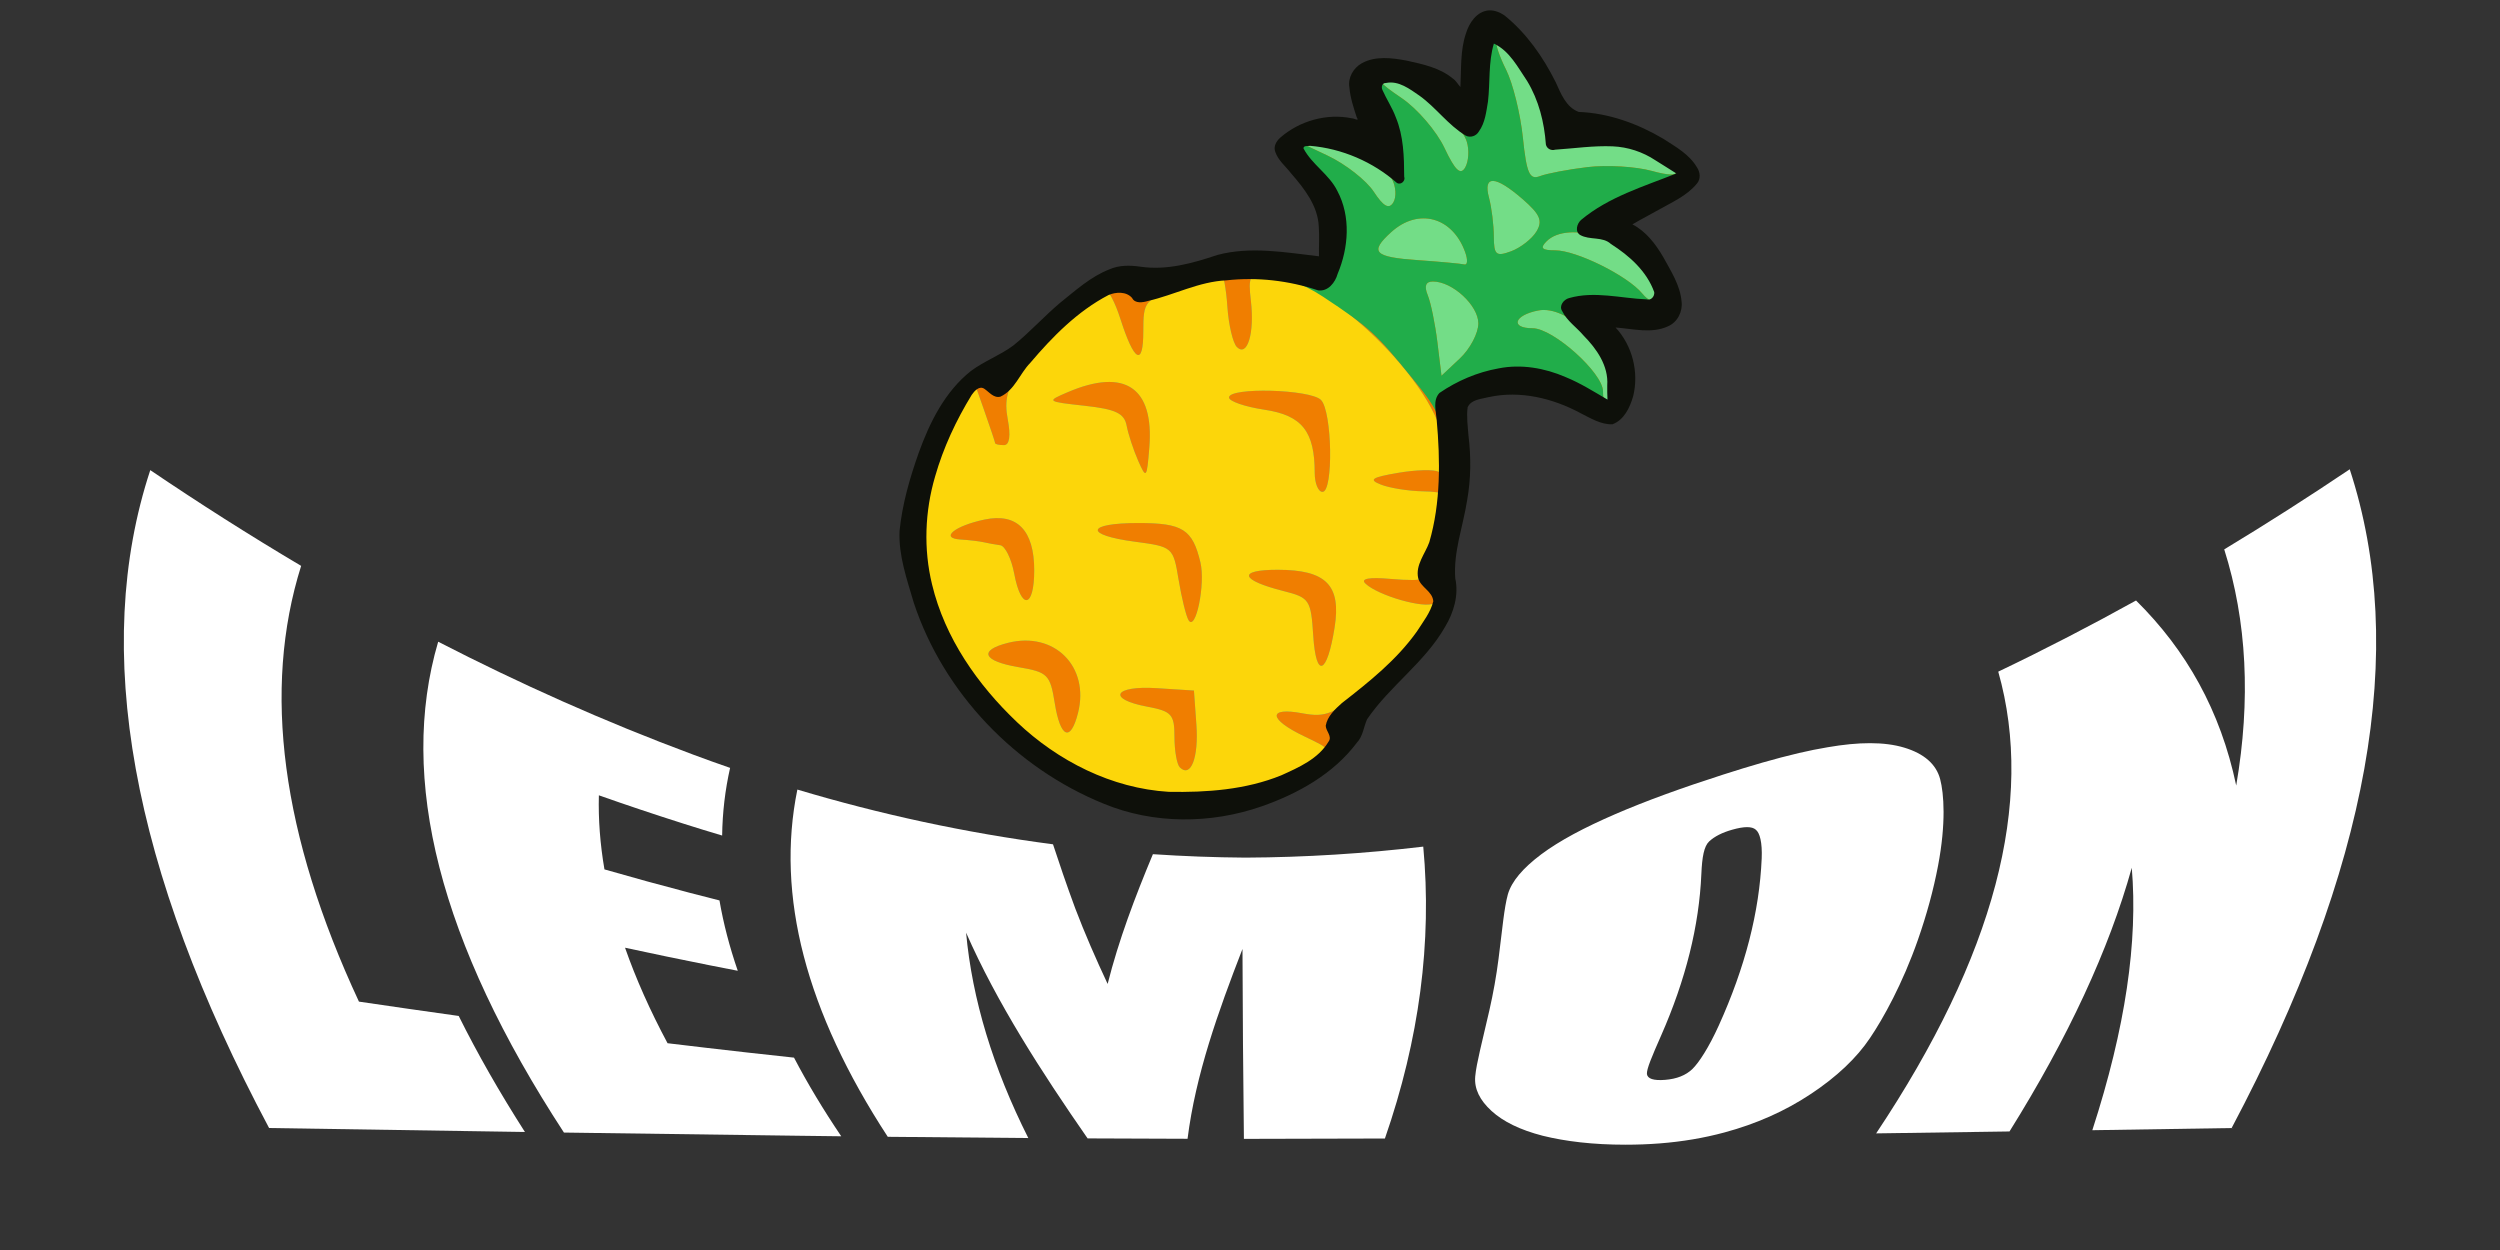 <?xml version="1.0" encoding="UTF-8" standalone="no"?>
<!-- Created with Inkscape (http://www.inkscape.org/) -->

<svg
   xmlns:dc="http://purl.org/dc/elements/1.1/"
   xmlns:cc="http://creativecommons.org/ns#"
   xmlns:rdf="http://www.w3.org/1999/02/22-rdf-syntax-ns#"
   xmlns:svg="http://www.w3.org/2000/svg"
   xmlns="http://www.w3.org/2000/svg"
   xmlns:sodipodi="http://sodipodi.sourceforge.net/DTD/sodipodi-0.dtd"
   xmlns:inkscape="http://www.inkscape.org/namespaces/inkscape"
   sodipodi:docname="logo01.svg"
   inkscape:version="0.92.4 (5da689c313, 2019-01-14)"
   id="svg1680"
   version="1.1"
   viewBox="0 0 400 200"
   height="200mm"
   width="400mm">
  <rect x="0" y="0" width="400" height="200" fill="#333333" stroke="none"/>
  <defs
     id="defs1674">
    <inkscape:path-effect
       effect="envelope"
       id="path-effect6360"
       is_visible="true"
       yy="true"
       xx="false"
       bendpath1="m 69.391,124.41 c 102.896,100.998 206.588,101.684 311.092,0"
       bendpath2="M 380.483,124.41 V 265.43"
       bendpath3="M 69.391,265.43 H 380.483"
       bendpath4="M 69.391,124.41 V 265.43"
       bendpath1-nodetypes="cc" />
    <inkscape:path-effect
       effect="envelope"
       id="path-effect6246"
       is_visible="true"
       yy="true"
       xx="true"
       bendpath1="M 251.691,58.206 H 562.783"
       bendpath2="M 562.783,58.206 V 159.914"
       bendpath3="M 251.691,159.914 H 562.783"
       bendpath4="M 251.691,58.206 V 159.914" />
    <inkscape:path-effect
       effect="envelope"
       id="path-effect2541"
       is_visible="true"
       yy="true"
       xx="true"
       bendpath1="M 251.691,58.206 H 562.783"
       bendpath2="M 562.783,58.206 V 159.914"
       bendpath3="M 251.691,159.914 H 562.783"
       bendpath4="M 251.691,58.206 V 159.914" />
  </defs>
  <sodipodi:namedview
     id="base"
     pagecolor="#ffffff"
     bordercolor="#666666"
     borderopacity="1.0"
     inkscape:pageopacity="0.0"
     inkscape:pageshadow="2"
     inkscape:zoom="0.87723259"
     inkscape:cx="635.72606"
     inkscape:cy="360.19607"
     inkscape:document-units="mm"
     inkscape:current-layer="layer1"
     showgrid="false"
     inkscape:window-width="1920"
     inkscape:window-height="1001"
     inkscape:window-x="-9"
     inkscape:window-y="41"
     inkscape:window-maximized="1"
     units="mm"
     inkscape:pagecheckerboard="true"
     width="300mm" />
  <g
     inkscape:label="Layer 1"
     inkscape:groupmode="layer"
     id="layer1"
     transform="translate(0,-97)">
    <g
       id="g6302"
       inkscape:path-effect="#path-effect6360"
       transform="translate(-25.058,14.765)">
      <g
         inkscape:path-effect="#path-effect6246"
         transform="translate(-182.048,105.574)"
         id="text2227"
         style="font-style:normal;font-variant:normal;font-weight:normal;font-stretch:normal;font-size:10.583px;line-height:1.25;font-family:Impact;-inkscape-font-specification:Impact;letter-spacing:0px;word-spacing:0px;fill:#ffffff;fill-opacity:1;stroke:none;stroke-width:0.265"
         aria-label="LEMON">
        <path
           inkscape:original-d="m 277.07231,60.256252 v 78.074478 h 15.43403 v 19.5337 H 251.69057 V 60.256252 Z"
           inkscape:connector-curvature="0"
           id="path2464"
           style="font-size:123.472px;fill:#ffffff;fill-opacity:1;stroke-width:0.265"
           d="m 255.289,67.202 c -6.236,19.849 -3.153,43.089 9.248,69.719 5.283,0.779 10.604,1.545 15.964,2.294 2.986,6.005 6.517,12.193 10.592,18.564 -13.673,-0.202 -27.317,-0.416 -40.932,-0.633 -22.105,-41.528 -28.443,-76.616 -19.011,-105.263 7.772,5.257 15.814,10.388 24.139,15.319 z" />
        <path
           inkscape:original-d="m 298.71613,60.256252 h 42.323 v 19.533693 h -16.94126 v 18.508776 h 15.85605 v 18.569069 h -15.85605 v 21.46294 h 18.62935 v 19.5337 h -44.01109 z"
           inkscape:connector-curvature="0"
           id="path2466"
           style="font-size:123.472px;fill:#ffffff;fill-opacity:1;stroke-width:0.265"
           d="m 277.215,79.336 c 12.937,6.656 26.509,12.75 40.76,18.05 1.969,0.733 3.952,1.446 5.948,2.136 -0.799,3.527 -1.224,7.135 -1.274,10.824 -2.033,-0.601 -4.054,-1.222 -6.062,-1.861 -4.617,-1.464 -9.171,-2.99 -13.662,-4.574 -0.1,3.845 0.197,7.796 0.893,11.853 4.496,1.294 9.048,2.545 13.654,3.749 1.576,0.415 3.159,0.821 4.749,1.216 0.633,3.677 1.609,7.429 2.928,11.256 -1.551,-0.295 -3.098,-0.598 -4.638,-0.908 -4.509,-0.896 -8.975,-1.825 -13.399,-2.782 1.732,4.951 4,10.045 6.802,15.281 4.241,0.512 8.506,1.009 12.795,1.491 2.471,0.283 4.95,0.555 7.438,0.815 2.153,4.117 4.673,8.312 7.559,12.583 -2.285,-0.027 -4.57,-0.055 -6.853,-0.085 -12.531,-0.157 -25.037,-0.328 -37.517,-0.51 C 277.47,127.438 270.763,101.26 277.215,79.336 Z" />
        <path
           inkscape:original-d="M 428.39814,60.256252 V 157.86443 H 406.21172 V 91.968358 l -8.86251,65.896072 H 381.61374 L 372.26892,93.475587 V 157.86443 H 350.0825 V 60.256252 h 32.8576 q 1.44694,8.80222 3.07475,20.739476 l 3.49677,24.839142 5.78776,-45.578618 z"
           inkscape:connector-curvature="0"
           id="path2468"
           style="font-size:123.472px;fill:#ffffff;fill-opacity:1;stroke-width:0.265"
           d="m 434.826,112.118 c 1.42,15.264 -0.624,30.832 -6.134,46.705 -7.39,0.034 -14.787,0.053 -22.191,0.057 -0.123,-7e-5 -0.247,-1.5e-4 -0.37,-2.3e-4 -0.121,-10.129 -0.197,-20.257 -0.228,-30.384 -3.919,10.116 -7.487,20.085 -8.789,30.37 -5.335,-0.013 -10.666,-0.033 -15.993,-0.061 -7.433,-10.715 -14.477,-21.645 -19.441,-32.918 0.982,10.668 4.301,21.621 9.955,32.861 -7.504,-0.052 -14.999,-0.118 -22.485,-0.198 -13.106,-20.066 -17.928,-38.585 -14.465,-55.558 13.177,3.941 26.863,6.92 40.902,8.759 0.977,2.972 2.097,6.298 3.554,10.241 1.547,4.063 3.31,8.093 5.188,12.101 1.766,-7.019 4.373,-13.89 7.241,-20.761 4.901,0.328 9.837,0.513 14.801,0.55 9.605,-0.046 19.106,-0.651 28.456,-1.762 z" />
        <path
           inkscape:original-d="m 496.5852,117.41039 q 0,14.71056 -0.72347,20.86005 -0.66318,6.08921 -4.34082,11.1535 -3.61735,5.06429 -9.82714,7.7773 -6.20978,2.71302 -14.4694,2.71302 -7.83759,0 -14.10767,-2.53215 -6.20978,-2.59243 -10.008,-7.71701 -3.79822,-5.12458 -4.52169,-11.1535 -0.72347,-6.02892 -0.72347,-21.10121 v -16.7001 q 0,-14.71056 0.66318,-20.799767 0.72347,-6.149496 4.34082,-11.213786 3.67764,-5.064291 9.88743,-7.777304 6.20978,-2.713012 14.4694,-2.713012 7.83759,0 14.04738,2.592434 6.27007,2.532145 10.06829,7.656725 3.79822,5.12458 4.52169,11.153497 0.72347,6.028918 0.72347,21.101213 z M 471.20345,85.336549 q 0,-6.812677 -0.78375,-8.681641 -0.72348,-1.929254 -3.07475,-1.929254 -1.98955,0 -3.07475,1.567519 -1.02492,1.507229 -1.02492,9.043376 v 45.578611 q 0,8.50078 0.66318,10.49032 0.72347,1.98954 3.25562,1.98954 2.59243,0 3.3159,-2.29098 0.72347,-2.29099 0.72347,-10.91235 z"
           inkscape:connector-curvature="0"
           id="path2470"
           style="font-size:123.472px;fill:#ffffff;fill-opacity:1;stroke-width:0.265"
           d="m 513.971,127.038 c -2.456,7.026 -5.573,12.628 -7.666,15.71 -2.119,3.172 -5.33,6.219 -9.473,8.954 -4.113,2.741 -8.747,4.787 -13.826,6.155 -1.657,0.446 -3.332,0.81 -5.03,1.098 -3.505,0.594 -7.081,0.858 -10.793,0.859 -5.203,0.002 -9.59,-0.528 -13.248,-1.434 -3.613,-0.931 -6.329,-2.268 -8.187,-3.969 -1.865,-1.707 -2.789,-3.526 -2.604,-5.536 0.197,-2.134 1.09,-5.419 2.26,-10.551 0.633,-2.775 1.123,-5.534 1.472,-8.277 0.63,-4.965 0.891,-8.104 1.491,-10.299 0.617,-2.094 2.389,-4.168 5.314,-6.377 2.974,-2.217 6.93,-4.314 11.884,-6.456 4.934,-2.134 10.707,-4.218 17.236,-6.315 4.362,-1.401 8.38,-2.575 12.135,-3.455 1.578,-0.367 3.105,-0.676 4.581,-0.922 4.99,-0.865 9.088,-0.901 12.273,0.06 3.172,0.957 5.112,2.65 5.743,5.052 0.602,2.291 0.962,7.01 -0.34,13.852 -0.734,3.855 -1.808,7.806 -3.222,11.852 z M 488.978,114.025 c 0.108,-2.574 -0.303,-4.116 -0.951,-4.616 -0.615,-0.548 -1.87,-0.532 -3.766,0.005 -1.605,0.455 -2.832,1.078 -3.688,1.875 -0.825,0.778 -1.132,2.471 -1.25,5.219 -0.353,8.281 -2.498,16.892 -6.434,25.835 -1.481,3.365 -2.343,5.381 -2.276,6.168 0.108,0.752 1.064,1.072 2.891,0.93 1.87,-0.146 3.334,-0.722 4.387,-1.74 1.016,-0.983 2.601,-3.387 4.214,-6.944 4.224,-9.317 6.514,-18.227 6.872,-26.733 z" />
        <path
           inkscape:original-d="m 562.78271,60.256252 v 97.608178 h -22.2467 l -13.20333,-44.37284 v 44.37284 H 506.11089 V 60.256252 h 21.22179 l 14.22825,43.950808 V 60.256252 Z"
           inkscape:connector-curvature="0"
           id="path2472"
           style="font-size:123.472px;fill:#ffffff;fill-opacity:1;stroke-width:0.265"
           d="m 583.064,51.746 c 9.413,28.746 3.114,63.879 -18.897,105.4 -7.421,0.118 -14.85,0.234 -22.288,0.348 5.32,-16.399 7.31,-30.215 6.311,-41.989 -3.643,13.071 -10.164,27.135 -19.563,42.189 -7.105,0.106 -14.217,0.209 -21.337,0.309 18.93,-28.39 25.442,-53.017 19.536,-73.879 7.553,-3.61 14.899,-7.419 22.046,-11.385 8.035,7.941 13.512,17.62 16.027,29.609 2.353,-13.701 1.714,-26.296 -1.917,-37.785 6.884,-4.158 13.575,-8.445 20.081,-12.819 z" />
      </g>
    </g>
    <g
       transform="matrix(0.935,0,0,0.935,143.035,98.406)"
       id="g1111">
      <path
         inkscape:connector-curvature="0"
         id="path1121"
         d="M 37.333,135.94 C 21.224,130.059 7.637,115.417 3.25,99.209 0.934,90.653 0.928,89.848 3.126,81.457 5.964,70.623 10.828,63.022 16.422,60.678 18.756,59.7 22.167,57.266 24,55.269 c 1.833,-1.997 5.665,-5.343 8.515,-7.436 4.197,-3.083 6.097,-3.665 10,-3.063 2.852,0.439 7.193,-0.108 10.635,-1.341 4.051,-1.451 7.997,-1.827 13,-1.239 l 7.183,0.844 v -4.804 c 0,-3.504 -1.156,-6.12 -4.272,-9.669 -4.161,-4.739 -4.204,-4.916 -1.667,-6.801 1.604,-1.192 4.791,-1.769 8.291,-1.503 4.647,0.353 5.533,0.065 4.849,-1.579 -2.159,-5.189 -2.163,-7.164 -0.015,-8.735 1.83,-1.338 3.544,-1.251 8.874,0.454 C 93.027,11.558 96,12.994 96,13.588 c 0,0.593 0.496,1.079 1.102,1.079 0.606,0 0.848,-1.731 0.538,-3.847 -0.581,-3.959 1.539,-9.486 3.638,-9.486 2.584,0 9.377,7.077 11.575,12.059 1.674,3.795 3.134,5.274 5.205,5.274 6.85,0 19.276,6.439 19.276,9.989 0,0.994 -3.15,3.331 -7,5.194 -3.85,1.863 -6.1,3.416 -5,3.452 2.079,0.068 6.978,6.711 8.511,11.542 1.284,4.046 -2.141,6.341 -8.036,5.384 -3.93,-0.638 -4.455,-0.483 -2.804,0.827 2.999,2.379 4.076,10.536 1.803,13.645 -1.847,2.526 -1.981,2.519 -7.823,-0.398 -6.012,-3.003 -11.051,-3.628 -16.812,-2.086 -2.945,0.788 -3.106,1.309 -2.363,7.648 0.492,4.201 0.061,9.588 -1.127,14.086 -1.058,4.006 -1.596,8.591 -1.195,10.19 0.997,3.972 -2.067,9.39 -9.347,16.526 -3.366,3.3 -6.125,6.669 -6.131,7.487 -0.023,3.336 -6.26,9.066 -13.247,12.169 -10.06,4.468 -20.109,5.02 -29.43,1.617 z"
         style="fill:#fcd60a;stroke-width:1.333" />
      <path
         inkscape:connector-curvature="0"
         id="path1119"
         d="M 37.333,135.94 C 21.224,130.059 7.637,115.417 3.25,99.209 0.934,90.653 0.928,89.848 3.126,81.457 5.964,70.623 10.828,63.022 16.422,60.678 18.756,59.7 22.167,57.266 24,55.269 c 1.833,-1.997 5.665,-5.343 8.515,-7.436 4.197,-3.083 6.097,-3.665 10,-3.063 2.852,0.439 7.193,-0.108 10.635,-1.341 4.051,-1.451 7.997,-1.827 13,-1.239 l 7.183,0.844 v -4.804 c 0,-3.504 -1.156,-6.12 -4.272,-9.669 -4.161,-4.739 -4.204,-4.916 -1.667,-6.801 1.604,-1.192 4.791,-1.769 8.291,-1.503 4.647,0.353 5.533,0.065 4.849,-1.579 -2.159,-5.189 -2.163,-7.164 -0.015,-8.735 1.83,-1.338 3.544,-1.251 8.874,0.454 C 93.027,11.558 96,12.994 96,13.588 c 0,0.593 0.496,1.079 1.102,1.079 0.606,0 0.848,-1.731 0.538,-3.847 -0.581,-3.959 1.539,-9.486 3.638,-9.486 2.584,0 9.377,7.077 11.575,12.059 1.674,3.795 3.134,5.274 5.205,5.274 6.85,0 19.276,6.439 19.276,9.989 0,0.994 -3.15,3.331 -7,5.194 -3.85,1.863 -6.1,3.416 -5,3.452 2.079,0.068 6.978,6.711 8.511,11.542 1.284,4.046 -2.141,6.341 -8.036,5.384 -3.93,-0.638 -4.455,-0.483 -2.804,0.827 2.999,2.379 4.076,10.536 1.803,13.645 -1.847,2.526 -1.981,2.519 -7.823,-0.398 -6.012,-3.003 -11.051,-3.628 -16.812,-2.086 -2.945,0.788 -3.106,1.309 -2.363,7.648 0.492,4.201 0.061,9.588 -1.127,14.086 -1.058,4.006 -1.596,8.591 -1.195,10.19 0.997,3.972 -2.067,9.39 -9.347,16.526 -3.366,3.3 -6.125,6.669 -6.131,7.487 -0.023,3.336 -6.26,9.066 -13.247,12.169 -10.06,4.468 -20.109,5.02 -29.43,1.617 z m 26.546,-3.231 c 3.052,-1.077 6.815,-2.845 8.362,-3.929 2.768,-1.939 2.735,-2.009 -2.047,-4.289 -6.134,-2.925 -6.294,-5.057 -0.296,-3.931 4.017,0.754 5.393,0.171 11.452,-4.852 5.994,-4.968 15.124,-16.474 11.099,-13.986 -1.61,0.995 -9.641,-1.304 -11.783,-3.374 -0.863,-0.833 0.638,-1.112 4.249,-0.791 3.071,0.273 5.342,0.256 5.047,-0.039 -0.295,-0.295 0.085,-1.696 0.844,-3.114 0.759,-1.418 1.586,-3.589 1.838,-4.825 0.252,-1.236 0.875,-3.297 1.383,-4.58 0.766,-1.934 0.157,-2.349 -3.552,-2.427 -2.462,-0.052 -5.676,-0.568 -7.143,-1.148 -2.168,-0.857 -1.616,-1.234 2.951,-2.015 3.09,-0.529 6.195,-0.604 6.902,-0.168 0.762,0.471 1.13,-1.366 0.905,-4.522 -0.727,-10.207 -20.27,-29.224 -30.157,-29.345 -3.104,-0.038 -3.352,0.362 -2.855,4.619 0.645,5.527 -0.616,9.67 -2.401,7.885 -0.679,-0.679 -1.409,-3.778 -1.623,-6.888 C 56.842,47.882 56.367,45.333 56,45.329 c -0.367,-0.005 -3.517,1.013 -7,2.261 -6.123,2.194 -6.333,2.448 -6.333,7.607 0,6.117 -1.564,5.245 -3.942,-2.197 -0.879,-2.75 -2.067,-5 -2.641,-5 -1.47,0 -10.828,8.963 -14.426,13.817 -2.295,3.096 -2.814,5.103 -2.185,8.455 0.531,2.829 0.297,4.395 -0.657,4.395 -0.815,0 -1.491,-0.15 -1.502,-0.333 C 17.302,74.15 16.45,71.6 15.419,68.667 L 13.545,63.333 9.272,72.421 C 1.369,89.233 4.333,105.251 18.067,119.933 c 8.983,9.604 19.885,14.733 31.312,14.733 4.924,0 11.449,-0.881 14.501,-1.958 z M 48.911,129.8 C 48.41,129.299 48,126.956 48,124.593 48,120.739 47.52,120.207 43.333,119.421 36.384,118.118 37.614,115.786 45,116.26 l 6.333,0.406 0.419,5.848 c 0.405,5.652 -0.964,9.162 -2.841,7.286 z m -21.404,-11.016 c -0.776,-4.851 -1.208,-5.279 -6.17,-6.117 -6.13,-1.036 -6.934,-2.882 -1.816,-4.167 7.931,-1.991 13.969,4.048 11.979,11.979 -1.274,5.076 -3.029,4.33 -3.993,-1.695 z M 71.747,107.264 C 71.353,101.136 71.107,100.766 66.667,99.64 59.228,97.755 58.732,96 65.638,96 c 8.327,0 10.921,2.631 9.761,9.896 -1.294,8.097 -3.174,8.802 -3.652,1.369 z m -21.342,-2.651 c -0.421,-0.704 -1.184,-3.816 -1.697,-6.916 -0.922,-5.574 -1.004,-5.645 -7.487,-6.505 C 32.472,90.032 32.864,88 41.837,88 c 7.569,0 9.257,1.071 10.603,6.729 0.886,3.723 -0.806,11.941 -2.035,9.885 z M 20.579,96.667 C 20.097,94.1 19.02,91.909 18.185,91.797 17.35,91.685 16.067,91.454 15.333,91.284 14.6,91.114 12.83,90.905 11.4,90.82 7.795,90.607 10.336,88.491 15.502,87.404 21.071,86.233 24,89.228 24,96.095 c 0,6.497 -2.239,6.871 -3.421,0.571 z M 72,79.42 c 0,-7.118 -2.172,-9.849 -8.599,-10.813 -3.337,-0.5 -6.068,-1.442 -6.068,-2.092 0,-1.786 13.898,-1.417 15.733,0.418 1.927,1.927 2.161,15.733 0.267,15.733 C 72.6,82.667 72,81.206 72,79.42 Z m -30.213,-2.087 c -0.806,-1.833 -1.692,-4.533 -1.971,-6 -0.401,-2.115 -1.883,-2.818 -7.161,-3.399 -6.563,-0.722 -6.603,-0.755 -2.902,-2.333 9.781,-4.172 14.765,-0.795 13.946,9.45 -0.426,5.333 -0.522,5.448 -1.913,2.282 z"
         style="fill:#73dd87;stroke-width:1.333" />
      <path
         inkscape:connector-curvature="0"
         id="path1117"
         d="M 37.333,135.94 C 21.224,130.059 7.637,115.417 3.25,99.209 0.934,90.653 0.928,89.848 3.126,81.457 5.964,70.623 10.828,63.022 16.422,60.678 18.756,59.7 22.167,57.266 24,55.269 c 1.833,-1.997 5.665,-5.343 8.515,-7.436 4.197,-3.083 6.097,-3.665 10,-3.063 2.852,0.439 7.193,-0.108 10.635,-1.341 4.051,-1.451 7.997,-1.827 13,-1.239 l 7.183,0.844 v -4.804 c 0,-3.504 -1.156,-6.12 -4.272,-9.669 -4.105,-4.675 -4.173,-4.938 -1.745,-6.713 3.092,-2.261 10.248,-2.417 12.395,-0.27 2.572,2.572 3.407,0.184 1.092,-3.122 -2.738,-3.908 -2.721,-7.33 0.043,-8.877 C 83.646,8.013 96,11.824 96,14.254 96,15.215 96.653,16 97.451,16 c 0.937,0 1.152,-1.769 0.607,-5 -1.127,-6.679 1.547,-10.686 5.66,-8.484 3.392,1.816 8.945,8.962 10.217,13.151 0.598,1.969 1.957,3 3.956,3 7.068,0 19.442,6.399 19.442,10.054 0,1.03 -3.1,3.206 -6.888,4.835 -3.868,1.664 -6.06,3.237 -5,3.587 2.325,0.768 4.478,3.509 7.276,9.268 2.965,6.1 0.745,8.804 -6.437,7.841 -4.732,-0.635 -4.997,-0.508 -3.204,1.528 3.068,3.482 3.941,9.892 1.755,12.881 -1.886,2.579 -1.976,2.575 -7.851,-0.359 -6.012,-3.003 -11.051,-3.628 -16.812,-2.086 -2.945,0.788 -3.106,1.309 -2.363,7.648 0.492,4.201 0.061,9.588 -1.127,14.086 -1.058,4.006 -1.596,8.591 -1.195,10.19 0.997,3.972 -2.067,9.39 -9.347,16.526 -3.366,3.3 -6.125,6.669 -6.131,7.487 -0.023,3.336 -6.26,9.066 -13.247,12.169 -10.06,4.468 -20.109,5.02 -29.43,1.617 z m 26.546,-3.231 c 3.052,-1.077 6.815,-2.845 8.362,-3.929 2.768,-1.939 2.735,-2.009 -2.047,-4.289 -6.134,-2.925 -6.294,-5.057 -0.296,-3.931 4.017,0.754 5.393,0.171 11.452,-4.852 5.994,-4.968 15.124,-16.474 11.099,-13.986 -1.61,0.995 -9.641,-1.304 -11.783,-3.374 -0.863,-0.833 0.638,-1.112 4.249,-0.791 3.071,0.273 5.342,0.256 5.047,-0.039 -0.295,-0.295 0.085,-1.696 0.844,-3.114 0.759,-1.418 1.586,-3.589 1.838,-4.825 0.252,-1.236 0.875,-3.297 1.383,-4.58 0.766,-1.934 0.157,-2.349 -3.552,-2.427 -2.462,-0.052 -5.676,-0.568 -7.143,-1.148 -2.168,-0.857 -1.616,-1.234 2.951,-2.015 3.09,-0.529 6.195,-0.604 6.902,-0.168 0.762,0.471 1.13,-1.366 0.905,-4.522 -0.727,-10.207 -20.27,-29.224 -30.157,-29.345 -3.104,-0.038 -3.352,0.362 -2.855,4.619 0.645,5.527 -0.616,9.67 -2.401,7.885 -0.679,-0.679 -1.409,-3.778 -1.623,-6.888 C 56.842,47.882 56.367,45.333 56,45.329 c -0.367,-0.005 -3.517,1.013 -7,2.261 -6.123,2.194 -6.333,2.448 -6.333,7.607 0,6.117 -1.564,5.245 -3.942,-2.197 -0.879,-2.75 -2.067,-5 -2.641,-5 -1.47,0 -10.828,8.963 -14.426,13.817 -2.295,3.096 -2.814,5.103 -2.185,8.455 0.531,2.829 0.297,4.395 -0.657,4.395 -0.815,0 -1.491,-0.15 -1.502,-0.333 C 17.302,74.15 16.45,71.6 15.419,68.667 L 13.545,63.333 9.272,72.421 C 1.369,89.233 4.333,105.251 18.067,119.933 c 8.983,9.604 19.885,14.733 31.312,14.733 4.924,0 11.449,-0.881 14.501,-1.958 z M 48.911,129.8 C 48.41,129.299 48,126.956 48,124.593 48,120.739 47.52,120.207 43.333,119.421 36.384,118.118 37.614,115.786 45,116.26 l 6.333,0.406 0.419,5.848 c 0.405,5.652 -0.964,9.162 -2.841,7.286 z m -21.404,-11.016 c -0.776,-4.851 -1.208,-5.279 -6.17,-6.117 -6.13,-1.036 -6.934,-2.882 -1.816,-4.167 7.931,-1.991 13.969,4.048 11.979,11.979 -1.274,5.076 -3.029,4.33 -3.993,-1.695 z M 71.747,107.264 C 71.353,101.136 71.107,100.766 66.667,99.64 59.228,97.755 58.732,96 65.638,96 c 8.327,0 10.921,2.631 9.761,9.896 -1.294,8.097 -3.174,8.802 -3.652,1.369 z m -21.342,-2.651 c -0.421,-0.704 -1.184,-3.816 -1.697,-6.916 -0.922,-5.574 -1.004,-5.645 -7.487,-6.505 C 32.472,90.032 32.864,88 41.837,88 c 7.569,0 9.257,1.071 10.603,6.729 0.886,3.723 -0.806,11.941 -2.035,9.885 z M 20.579,96.667 C 20.097,94.1 19.02,91.909 18.185,91.797 17.35,91.685 16.067,91.454 15.333,91.284 14.6,91.114 12.83,90.905 11.4,90.82 7.795,90.607 10.336,88.491 15.502,87.404 21.071,86.233 24,89.228 24,96.095 c 0,6.497 -2.239,6.871 -3.421,0.571 z M 72,79.42 c 0,-7.118 -2.172,-9.849 -8.599,-10.813 -3.337,-0.5 -6.068,-1.442 -6.068,-2.092 0,-1.786 13.898,-1.417 15.733,0.418 1.927,1.927 2.161,15.733 0.267,15.733 C 72.6,82.667 72,81.206 72,79.42 Z m -30.213,-2.087 c -0.806,-1.833 -1.692,-4.533 -1.971,-6 -0.401,-2.115 -1.883,-2.818 -7.161,-3.399 -6.563,-0.722 -6.603,-0.755 -2.902,-2.333 9.781,-4.172 14.765,-0.795 13.946,9.45 -0.426,5.333 -0.522,5.448 -1.913,2.282 z M 122.667,63.867 c 0,-5.889 -7.403,-13.199 -12.4,-12.244 -4.151,0.793 -4.876,3.044 -0.98,3.044 3.523,0 12.046,7.645 12.046,10.805 0,1.391 0.3,2.529 0.667,2.529 0.367,0 0.667,-1.86 0.667,-4.133 z M 100,53.843 c 0,-3.083 -4.434,-7.177 -7.773,-7.177 -1.234,0 -1.529,0.774 -0.889,2.333 0.526,1.283 1.272,4.912 1.656,8.063 l 0.7,5.73 3.153,-2.962 C 98.581,58.201 100,55.507 100,53.843 Z m 29.373,-8.436 c -3.161,-5.907 -13.978,-9.336 -17.702,-5.612 -1.162,1.162 -0.807,1.538 1.448,1.538 3.648,0 12.379,4.32 14.921,7.382 2.339,2.818 3.315,0.396 1.332,-3.308 z M 97.751,41.667 c -2.157,-6.05 -8.014,-7.652 -12.646,-3.46 -3.791,3.431 -2.983,4.283 4.562,4.81 3.85,0.269 7.431,0.601 7.958,0.736 0.527,0.136 0.584,-0.803 0.126,-2.087 z m 12.185,-3.543 c 1.115,-1.824 0.642,-2.941 -2.344,-5.538 -4.695,-4.082 -6.817,-4.175 -5.766,-0.253 0.442,1.65 0.812,4.631 0.822,6.624 0.016,3.172 0.384,3.488 2.954,2.538 1.615,-0.597 3.565,-2.114 4.333,-3.371 z M 85.21,29.102 C 83.548,25.997 80.483,24.433 73.975,23.368 l -5.309,-0.868 5.563,2.638 c 3.059,1.451 6.602,4.224 7.872,6.163 1.66,2.534 2.6,3.054 3.344,1.85 0.569,-0.921 0.463,-2.743 -0.236,-4.049 z M 98.018,22.722 C 96.822,18.957 88.362,12 84.977,12 c -2.5,0 -2.219,0.483 1.918,3.294 2.666,1.812 5.955,5.644 7.31,8.517 1.815,3.85 2.746,4.73 3.543,3.346 0.595,-1.033 0.716,-3.028 0.27,-4.435 z m 20.671,4.368 c 3.312,-0.396 8.268,-0.1 11.015,0.658 5.781,1.596 5.432,-0.081 -0.675,-3.239 -2.763,-1.429 -6.231,-1.938 -10.445,-1.533 l -6.309,0.606 -0.803,-5.021 c -0.712,-4.45 -6.992,-14.151 -8.309,-12.834 -0.279,0.279 0.439,2.402 1.595,4.72 1.156,2.317 2.446,7.545 2.866,11.618 0.628,6.087 1.145,7.257 2.904,6.575 1.177,-0.456 4.849,-1.154 8.161,-1.55 z"
         style="fill:#f07e00;stroke-width:1.333" />
      <path
         inkscape:connector-curvature="0"
         id="path1115"
         d="M 37.333,135.94 C 21.224,130.059 7.637,115.417 3.25,99.209 0.934,90.653 0.928,89.848 3.126,81.457 5.964,70.623 10.828,63.022 16.422,60.678 18.756,59.7 22.167,57.266 24,55.269 c 1.833,-1.997 5.665,-5.343 8.515,-7.436 4.197,-3.083 6.097,-3.665 10,-3.063 2.852,0.439 7.193,-0.108 10.635,-1.341 4.051,-1.451 7.997,-1.827 13,-1.239 l 7.183,0.844 v -4.804 c 0,-3.504 -1.156,-6.12 -4.272,-9.669 -4.105,-4.675 -4.173,-4.938 -1.745,-6.713 3.092,-2.261 10.248,-2.417 12.395,-0.27 2.572,2.572 3.407,0.184 1.092,-3.122 -2.738,-3.908 -2.721,-7.33 0.043,-8.877 C 83.646,8.013 96,11.824 96,14.254 96,15.215 96.653,16 97.451,16 c 0.937,0 1.152,-1.769 0.607,-5 -1.127,-6.679 1.547,-10.686 5.66,-8.484 3.392,1.816 8.945,8.962 10.217,13.151 0.598,1.969 1.957,3 3.956,3 7.068,0 19.442,6.399 19.442,10.054 0,1.03 -3.1,3.206 -6.888,4.835 -3.868,1.664 -6.06,3.237 -5,3.587 2.325,0.768 4.478,3.509 7.276,9.268 2.965,6.1 0.745,8.804 -6.437,7.841 -4.732,-0.635 -4.997,-0.508 -3.204,1.528 3.068,3.482 3.941,9.892 1.755,12.881 -1.886,2.579 -1.976,2.575 -7.851,-0.359 -6.012,-3.003 -11.051,-3.628 -16.812,-2.086 -2.945,0.788 -3.106,1.309 -2.363,7.648 0.492,4.201 0.061,9.588 -1.127,14.086 -1.058,4.006 -1.596,8.591 -1.195,10.19 0.997,3.972 -2.067,9.39 -9.347,16.526 -3.366,3.3 -6.125,6.669 -6.131,7.487 -0.023,3.336 -6.26,9.066 -13.247,12.169 -10.06,4.468 -20.109,5.02 -29.43,1.617 z m 26.912,-3.336 c 7.537,-2.568 12.449,-6.828 10.535,-9.135 -0.993,-1.197 0.414,-2.955 5.262,-6.575 3.64,-2.717 8.219,-7.36 10.175,-10.316 3.269,-4.94 3.384,-5.549 1.412,-7.521 -1.972,-1.972 -1.967,-2.479 0.065,-6.268 1.445,-2.694 2.227,-7.398 2.259,-13.574 0.046,-9.062 -0.171,-9.722 -5.255,-16 C 82.526,55.595 81.343,54.515 73.406,49.259 66.178,44.472 57.996,44.06 48.049,47.981 44.356,49.437 41.333,50.037 41.333,49.314 41.333,48.591 39.888,48 38.122,48 c -3.34,0 -13.068,8.45 -17.48,15.183 -1.659,2.532 -2.794,3.199 -3.774,2.219 -2.535,-2.535 -3.629,-1.501 -7.772,7.352 -7.711,16.477 -4.64,32.629 8.97,47.179 8.96,9.579 19.89,14.733 31.242,14.733 4.886,0 11.607,-0.928 14.936,-2.063 z M 122.667,63.867 c 0,-5.889 -7.403,-13.199 -12.4,-12.244 -4.151,0.793 -4.876,3.044 -0.98,3.044 3.523,0 12.046,7.645 12.046,10.805 0,1.391 0.3,2.529 0.667,2.529 0.367,0 0.667,-1.86 0.667,-4.133 z M 100,53.843 c 0,-3.083 -4.434,-7.177 -7.773,-7.177 -1.234,0 -1.529,0.774 -0.889,2.333 0.526,1.283 1.272,4.912 1.656,8.063 l 0.7,5.73 3.153,-2.962 C 98.581,58.201 100,55.507 100,53.843 Z m 29.373,-8.436 c -3.161,-5.907 -13.978,-9.336 -17.702,-5.612 -1.162,1.162 -0.807,1.538 1.448,1.538 3.648,0 12.379,4.32 14.921,7.382 2.339,2.818 3.315,0.396 1.332,-3.308 z M 97.751,41.667 c -2.157,-6.05 -8.014,-7.652 -12.646,-3.46 -3.791,3.431 -2.983,4.283 4.562,4.81 3.85,0.269 7.431,0.601 7.958,0.736 0.527,0.136 0.584,-0.803 0.126,-2.087 z m 12.185,-3.543 c 1.115,-1.824 0.642,-2.941 -2.344,-5.538 -4.695,-4.082 -6.817,-4.175 -5.766,-0.253 0.442,1.65 0.812,4.631 0.822,6.624 0.016,3.172 0.384,3.488 2.954,2.538 1.615,-0.597 3.565,-2.114 4.333,-3.371 z M 85.21,29.102 C 83.548,25.997 80.483,24.433 73.975,23.368 l -5.309,-0.868 5.563,2.638 c 3.059,1.451 6.602,4.224 7.872,6.163 1.66,2.534 2.6,3.054 3.344,1.85 0.569,-0.921 0.463,-2.743 -0.236,-4.049 z M 98.018,22.722 C 96.822,18.957 88.362,12 84.977,12 c -2.5,0 -2.219,0.483 1.918,3.294 2.666,1.812 5.955,5.644 7.31,8.517 1.815,3.85 2.746,4.73 3.543,3.346 0.595,-1.033 0.716,-3.028 0.27,-4.435 z m 20.671,4.368 c 3.312,-0.396 8.268,-0.1 11.015,0.658 5.781,1.596 5.432,-0.081 -0.675,-3.239 -2.763,-1.429 -6.231,-1.938 -10.445,-1.533 l -6.309,0.606 -0.803,-5.021 c -0.712,-4.45 -6.992,-14.151 -8.309,-12.834 -0.279,0.279 0.439,2.402 1.595,4.72 1.156,2.317 2.446,7.545 2.866,11.618 0.628,6.087 1.145,7.257 2.904,6.575 1.177,-0.456 4.849,-1.154 8.161,-1.55 z"
         style="fill:#21ad4a;stroke-width:1.333" />
      <path
         style="fill:#0e100a;stroke-width:1.333"
         d="M 101.82,0.27 C 99.758,0.416 98.445,2.369 97.891,4.182 96.872,7.135 97.1,10.354 96.93,13.385 96.479,12.906 96.183,12.289 95.608,11.919 93.384,10.068 90.451,9.475 87.699,8.861 85.196,8.399 82.392,8.033 80.063,9.314 c -1.439,0.805 -2.413,2.457 -2.133,4.127 0.155,1.772 0.718,3.485 1.271,5.165 0.507,0.746 -0.447,0.121 -0.828,0.139 -4.321,-0.899 -8.991,0.436 -12.293,3.327 -0.664,0.603 -1.182,1.514 -0.826,2.421 0.498,1.473 1.791,2.474 2.71,3.678 2.253,2.597 4.603,5.56 4.735,9.154 0.118,1.675 -0.006,3.354 0.033,5.031 C 66.984,41.694 61.049,40.606 55.342,42.125 c -4.231,1.422 -8.69,2.675 -13.195,2.004 -1.759,-0.251 -3.602,-0.281 -5.258,0.45 -3.217,1.246 -5.805,3.617 -8.465,5.739 -2.769,2.339 -5.196,5.055 -8.025,7.318 -2.27,1.682 -4.979,2.66 -7.238,4.349 -4.442,3.534 -7.053,8.788 -8.935,14.024 -1.528,4.323 -2.817,8.779 -3.272,13.355 -0.186,4.222 1.271,8.269 2.432,12.264 5.118,15.482 17.434,28.273 32.494,34.395 8.543,3.536 18.352,3.487 27.035,0.461 6.217,-2.175 12.295,-5.552 16.308,-10.91 1.042,-1.103 1.143,-2.668 1.735,-3.994 3.885,-5.706 9.874,-9.729 13.326,-15.778 1.501,-2.472 2.395,-5.461 1.764,-8.347 -0.329,-4.532 1.326,-8.852 2.021,-13.277 0.67,-3.68 0.698,-7.454 0.242,-11.162 -0.121,-1.606 -0.355,-3.246 -0.139,-4.845 0.649,-1.353 2.332,-1.386 3.608,-1.722 5.371,-1.174 10.976,0.189 15.74,2.763 1.705,0.852 3.444,1.951 5.419,1.891 2.01,-0.738 2.997,-2.882 3.553,-4.802 1.014,-4.091 -0.127,-8.673 -3.01,-11.76 2.966,0.209 6.119,1.098 8.965,-0.203 1.638,-0.697 2.561,-2.541 2.327,-4.28 -0.246,-2.786 -1.842,-5.199 -3.146,-7.595 -1.297,-2.213 -2.945,-4.383 -5.265,-5.573 1.467,-0.871 3.02,-1.659 4.515,-2.505 2.283,-1.302 4.825,-2.39 6.524,-4.473 0.705,-0.807 0.559,-2.005 -0.029,-2.832 -1.292,-2.194 -3.609,-3.459 -5.678,-4.811 -4.403,-2.61 -9.378,-4.425 -14.529,-4.621 -2.16,-0.814 -3.045,-3.139 -3.923,-5.077 -2.161,-4.326 -5.001,-8.404 -8.787,-11.452 -0.772,-0.52 -1.688,-0.891 -2.633,-0.85 z M 102.688,5.969 c 2.684,1.271 4.075,4.058 5.669,6.401 1.984,3.279 2.928,7.06 3.2,10.846 0.142,0.716 0.909,1.115 1.588,0.895 3.278,-0.22 6.554,-0.71 9.844,-0.573 2.605,0.111 5.146,0.954 7.306,2.385 1.211,0.731 2.387,1.517 3.592,2.258 -5.605,2.234 -11.588,4.01 -16.297,7.94 -0.711,0.61 -1.118,1.999 -0.172,2.585 1.637,0.93 3.849,0.208 5.271,1.546 3.154,1.995 6.13,4.662 7.41,8.233 0.094,0.722 -0.576,1.507 -1.332,1.237 -4.397,-0.182 -8.885,-1.461 -13.234,-0.221 -0.923,0.232 -1.801,1.345 -1.171,2.258 0.829,1.68 2.45,2.745 3.634,4.145 2.232,2.257 4.299,5.189 4.062,8.524 -0.008,0.816 8.2e-4,1.631 0.04,2.446 -2.342,-1.368 -4.643,-2.823 -7.172,-3.852 -3.583,-1.554 -7.608,-2.257 -11.475,-1.483 -3.617,0.646 -7.086,2.128 -10.106,4.202 -1.161,1.25 -0.595,3.068 -0.476,4.573 0.622,6.984 0.702,14.205 -1.26,20.968 -0.696,1.956 -2.402,3.894 -1.903,6.149 0.429,1.595 2.459,2.233 2.584,3.961 -0.474,1.923 -1.75,3.507 -2.795,5.148 -3.457,4.873 -8.168,8.624 -12.84,12.263 -1.18,1.054 -2.496,2.26 -2.772,3.886 0.028,0.936 1.16,1.804 0.485,2.719 -1.78,2.964 -5.08,4.401 -8.101,5.769 -6.075,2.467 -12.752,2.942 -19.265,2.82 C 37.26,133.401 28.063,128.729 21.051,122.07 14.299,115.654 8.706,107.651 6.517,98.502 5.043,92.443 5.284,85.994 7.044,80.014 8.448,75.102 10.634,70.427 13.298,66.078 c 0.459,-0.66 1.29,-1.634 2.167,-1.049 0.835,0.557 1.624,1.662 2.764,1.34 2.453,-1.138 3.291,-3.936 5.084,-5.766 3.827,-4.511 8.092,-8.846 13.39,-11.614 1.261,-0.55 3.075,-0.643 4.047,0.5 0.504,1.007 1.835,0.771 2.718,0.51 4.513,-1.035 8.731,-3.319 13.41,-3.528 5.288,-0.592 10.681,0.035 15.71,1.715 1.689,0.237 2.931,-1.357 3.332,-2.823 1.879,-4.453 2.285,-9.818 -0.042,-14.185 -1.395,-2.843 -4.34,-4.507 -5.8,-7.289 -0.016,-0.527 0.777,-0.371 1.137,-0.439 5.449,0.457 10.757,2.742 14.871,6.367 0.667,0.384 1.498,-0.39 1.225,-1.092 -0.015,-3.423 -0.103,-6.943 -1.434,-10.151 -0.606,-1.646 -1.599,-3.114 -2.303,-4.709 -0.217,-0.495 -0.035,-1.198 0.611,-1.167 2.175,-0.454 4.081,1.036 5.764,2.189 2.826,2.031 4.886,5.018 7.895,6.82 0.802,0.413 1.802,0.067 2.241,-0.704 1.076,-1.481 1.271,-3.384 1.564,-5.14 0.385,-3.296 0.046,-6.693 1.004,-9.897 z"
         id="path1113"
         inkscape:connector-curvature="0" />
    </g>
  </g>
</svg>
